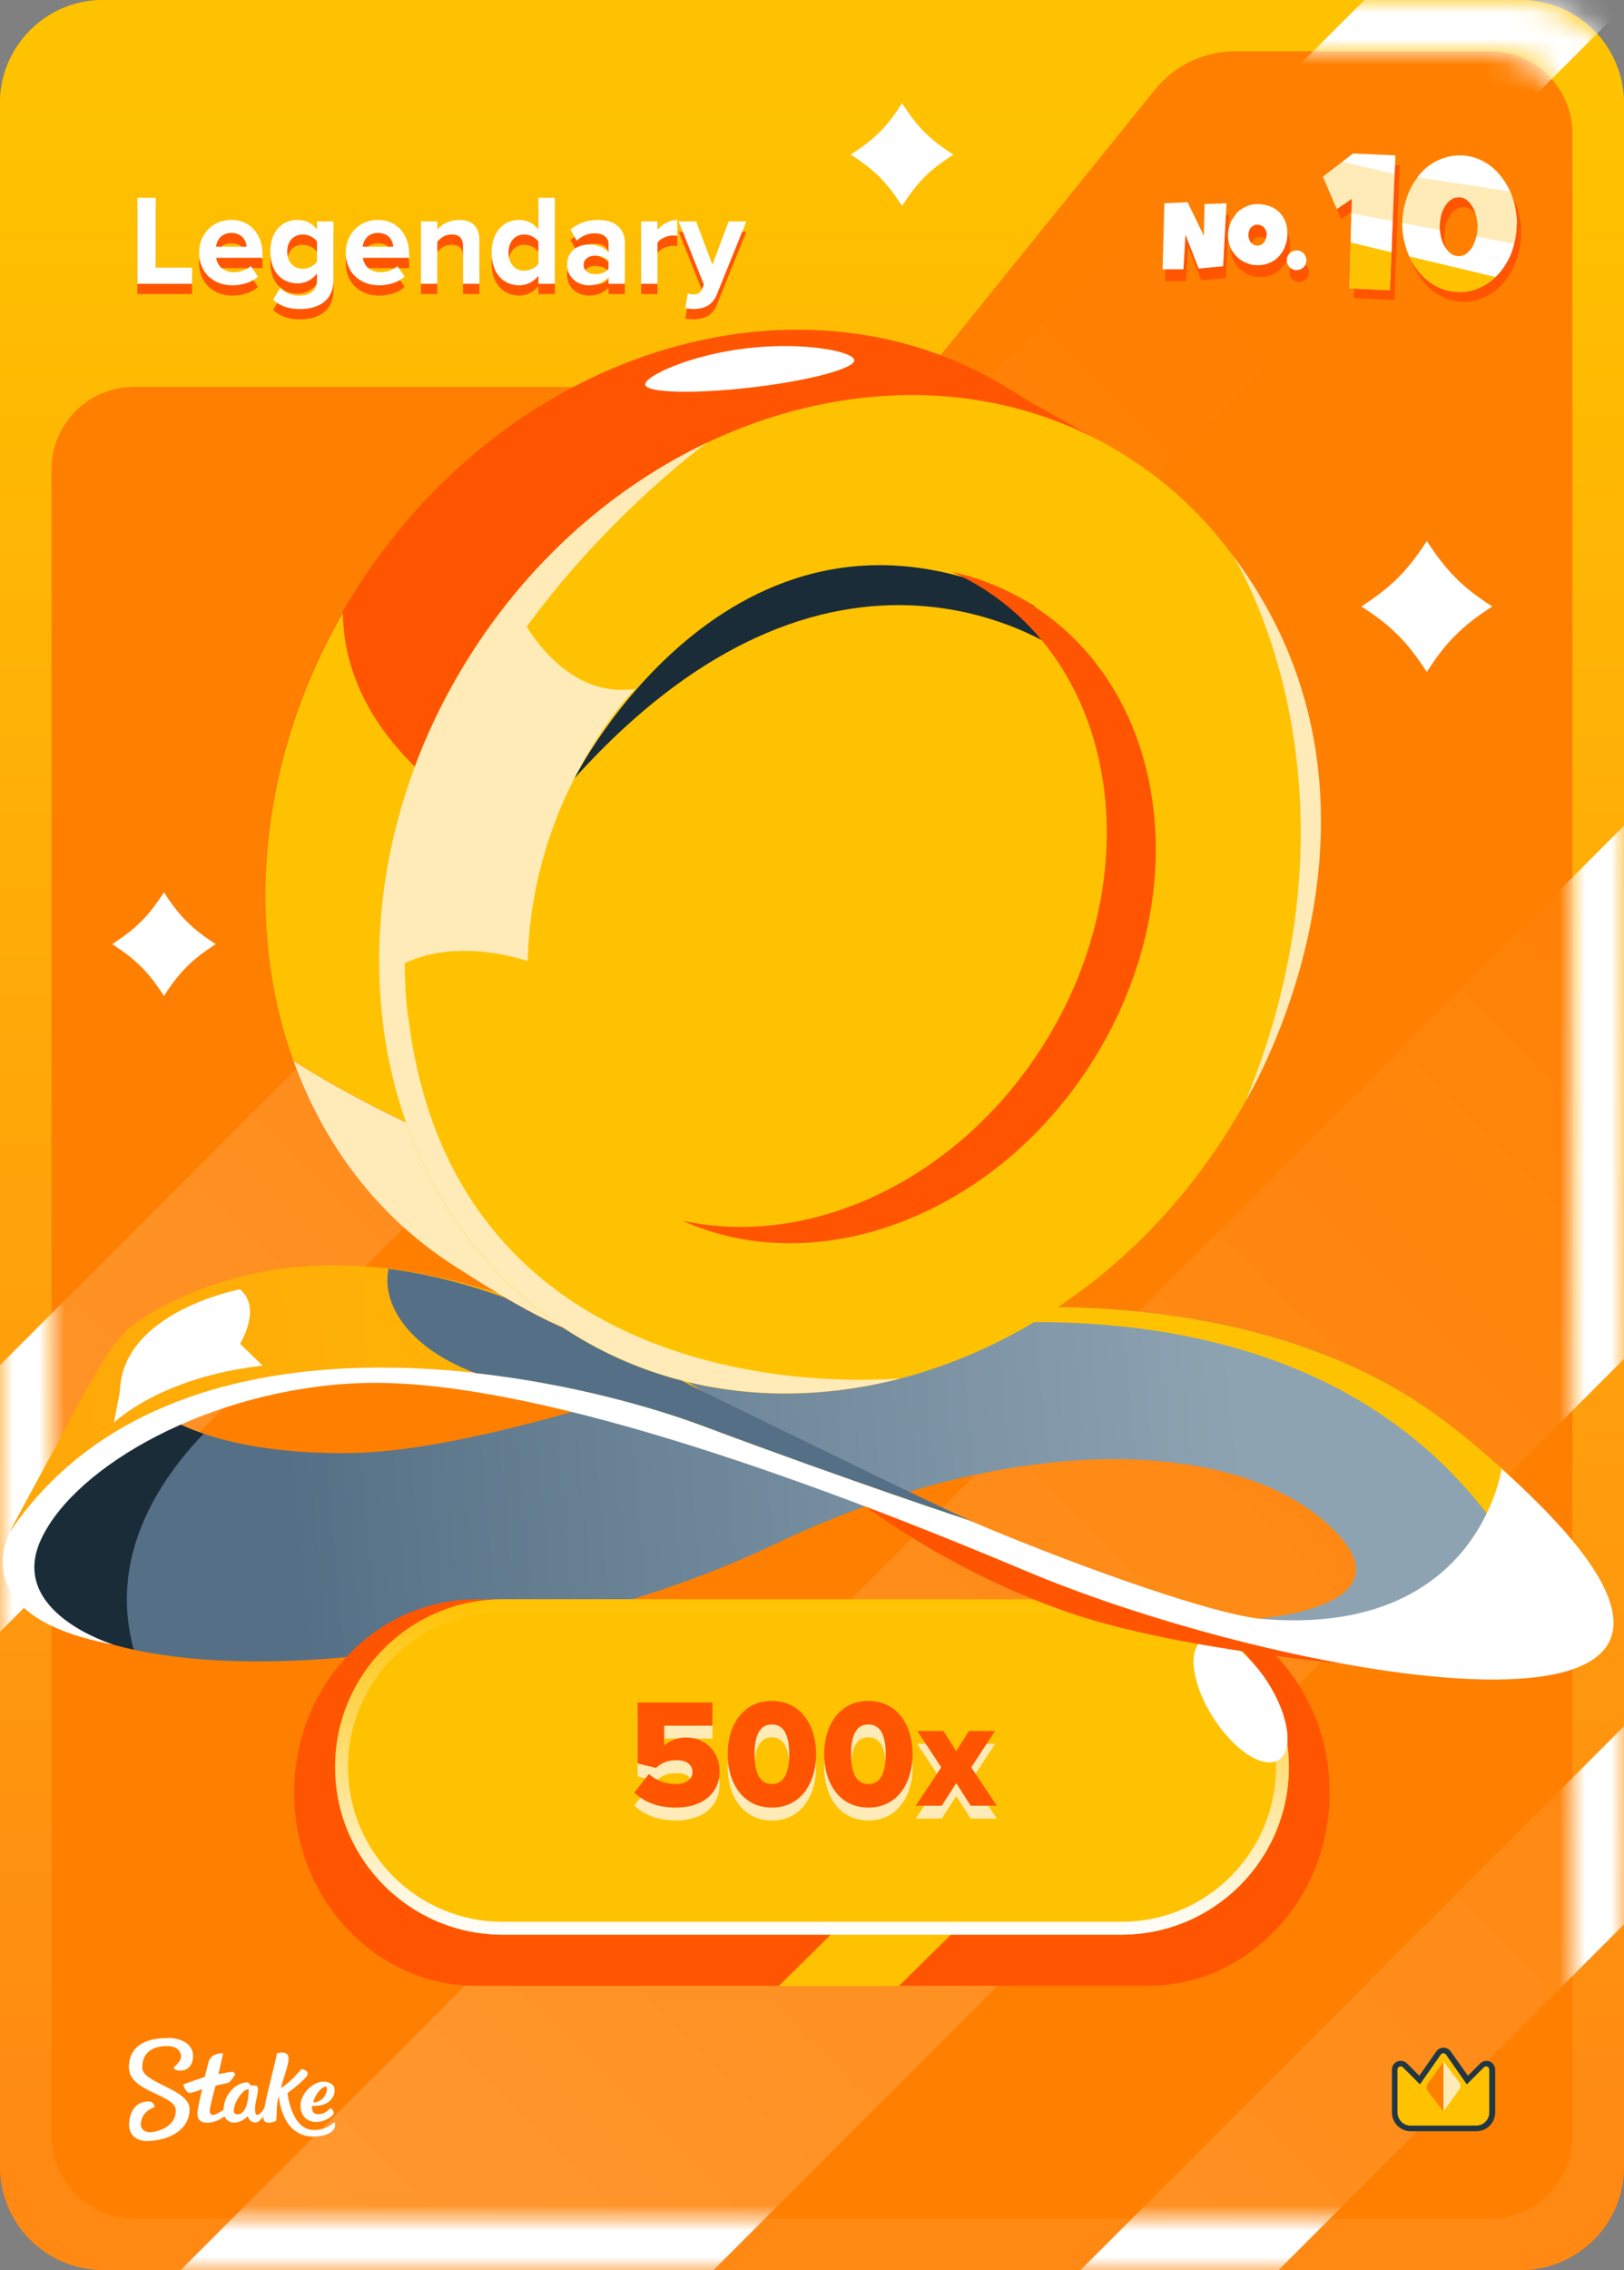 <svg width="63" height="88" viewBox="0 0 63 88" fill="none" xmlns="http://www.w3.org/2000/svg">
<rect x="0" y="0" width="63" height="88" fill="#808080" stroke="none"/>
<rect width="63" height="88" rx="4" fill="url(#paint0_linear_26835_29173)"/>
<g clip-path="url(#clip0_26835_29173)">
<g clip-path="url(#clip1_26835_29173)">
<path d="M56.54 0.56H6.46C3.113 0.56 0.4 3.273 0.4 6.62V81.38C0.4 84.727 3.113 87.44 6.46 87.44H56.54C59.887 87.44 62.6 84.727 62.6 81.38V6.62C62.6 3.273 59.887 0.56 56.54 0.56Z" fill="#FF7F00"/>
<g opacity="0.2">
<mask id="mask0_26835_29173" style="mask-type:luminance" maskUnits="userSpaceOnUse" x="0" y="0" width="63" height="88">
<path d="M56.54 0.56H6.46C3.113 0.56 0.4 3.273 0.4 6.62V81.38C0.4 84.727 3.113 87.44 6.46 87.44H56.54C59.887 87.44 62.6 84.727 62.6 81.38V6.62C62.6 3.273 59.887 0.56 56.54 0.56Z" fill="white"/>
</mask>
<g mask="url(#mask0_26835_29173)">
<path d="M68.37 47.31V26.64L4.46 90.55H25.13L68.37 47.31Z" fill="url(#paint1_linear_26835_29173)"/>
<path d="M64.66 -2.29H55.22L-2.92 55.84V66.18L65.46 -2.2C65.2 -2.26 64.93 -2.29 64.66 -2.29Z" fill="url(#paint2_linear_26835_29173)"/>
<path d="M68.37 69.23V61.55L39.37 90.55H47.05L68.37 69.23Z" fill="url(#paint3_linear_26835_29173)"/>
</g>
</g>
<path d="M6.63 55.02C6.63 55.02 8.7 56.4 13.62 56.33C18.54 56.26 26.83 53.31 30.97 51.93C35.11 50.55 48.17 48.91 56.26 55.26C64.35 61.61 65.49 66.99 48.87 62.74C48.87 62.74 55.19 62.28 51.39 58.98C47.58 55.68 39.03 55.57 30.06 59.86C21.09 64.15 5.38 66.46 1.08 61.96C1.08 61.96 -0.47 57.74 6.64 55.02H6.63Z" fill="url(#paint4_linear_26835_29173)"/>
<path d="M18.47 62H44.52C48.42 62 51.58 65.36 51.58 69.49C51.58 73.63 48.42 76.98 44.52 76.98H18.47C14.57 76.98 11.41 73.62 11.41 69.49C11.41 65.35 14.57 62 18.47 62Z" fill="#FF5500"/>
<path d="M30.21 76.99H34.87L37.02 74.87H32.36L30.21 76.99Z" fill="#FFC200"/>
<path d="M19.5 62H43.5C47.09 62 50 64.91 50 68.5C50 72.09 47.09 75 43.5 75H19.5C15.91 75 13 72.09 13 68.5C13 64.91 15.91 62 19.5 62Z" fill="#FFC200"/>
<path d="M43.5 62.5C46.81 62.5 49.5 65.19 49.5 68.5C49.5 71.81 46.81 74.5 43.5 74.5H19.5C16.19 74.5 13.5 71.81 13.5 68.5C13.5 65.19 16.19 62.5 19.5 62.5H43.5ZM43.5 62H19.5C15.91 62 13 64.91 13 68.5C13 72.09 15.91 75 19.5 75H43.5C47.09 75 50 72.09 50 68.5C50 64.91 47.09 62 43.5 62Z" fill="url(#paint5_linear_26835_29173)"/>
<path d="M49.606 68.224C50.193 67.848 50.004 66.507 49.186 65.228C48.367 63.949 47.228 63.215 46.642 63.59C46.056 63.965 46.245 65.307 47.063 66.586C47.882 67.865 49.02 68.599 49.606 68.224Z" fill="white"/>
<path d="M59 0H4C1.79 0 0 1.79 0 4V84C0 86.21 1.79 88 4 88H59C61.21 88 63 86.21 63 84V4C63 1.79 61.21 0 59 0ZM61 82.81C61 84.57 59.57 86 57.81 86H5.19C3.43 86 2 84.57 2 82.81V18.19C2 16.43 3.43 15 5.19 15H33.59C34.8 15 35.94 14.45 36.7 13.51L44.8 3.48C45.56 2.54 46.7 1.99 47.91 1.99H57.81C59.57 1.99 61 3.42 61 5.18V82.8V82.81Z" fill="url(#paint6_linear_26835_29173)"/>
<mask id="mask1_26835_29173" style="mask-type:luminance" maskUnits="userSpaceOnUse" x="0" y="0" width="63" height="88">
<path d="M59 0H4C1.79 0 0 1.79 0 4V84C0 86.21 1.79 88 4 88H59C61.21 88 63 86.21 63 84V4C63 1.79 61.21 0 59 0ZM61 82.81C61 84.57 59.57 86 57.81 86H5.19C3.43 86 2 84.57 2 82.81V18.19C2 16.43 3.43 15 5.19 15H33.59C34.8 15 35.94 14.45 36.7 13.51L44.8 3.48C45.56 2.54 46.7 1.99 47.91 1.99H57.81C59.57 1.99 61 3.42 61 5.18V82.8V82.81Z" fill="white"/>
</mask>
<g mask="url(#mask1_26835_29173)">
<path d="M68.37 47.31V26.64L4.46 90.55H25.13L68.37 47.31Z" fill="white"/>
<path d="M64.66 -2.29H55.22L-2.92 55.84V66.18L65.46 -2.2C65.2 -2.26 64.93 -2.29 64.66 -2.29Z" fill="white"/>
<path d="M68.37 69.23V61.55L39.37 90.55H47.05L68.37 69.23Z" fill="white"/>
</g>
<path d="M56.26 55.26C48.95 49.53 37.62 50.31 32.44 51.53V52.14C32.44 52.14 49.93 47.53 58.18 59.36L59.07 57.69C58.27 56.91 57.33 56.09 56.27 55.26H56.26Z" fill="url(#paint7_linear_26835_29173)"/>
<path d="M7.9 55.58C7.03 55.29 6.62 55.02 6.62 55.02C-0.49 57.73 1.06 61.96 1.06 61.96C1.98 62.92 3.42 63.57 5.19 63.95C4.21 60.41 6.09 57.47 7.89 55.59L7.9 55.58Z" fill="#1A2C38"/>
<path d="M32.43 57.53C32.43 57.53 36.08 60.64 41.37 62.48C46.65 64.32 55.94 64.81 55.94 64.81C55.94 64.81 44.19 62.87 32.43 57.53Z" fill="#FF5500"/>
<path d="M5.63 53.33C5.63 53.33 0.66 58.53 0.42 59.33C0.42 59.33 -1.55 62.66 4.39 63.75C4.39 63.75 0.26 62.5 1.6 59.66C2.93 56.82 8.15 53.86 13.9 53.62C19.65 53.38 29.39 56.51 39.82 60.91C50.26 65.31 71.8 69.03 58.25 56.94C58.25 56.94 57.34 63.53 48.85 62.75C46.66 62.49 41.03 60.41 37.58 58.93C36.62 58.52 33.82 57.54 33.82 57.54L17.56 50.67L5.61 53.34L5.63 53.33Z" fill="white"/>
<path d="M0.42 59.33C0.15 59.73 2.02 56.38 2.96 54.58C3.46 53.63 3.94 52.85 4.29 52.32C4.61 51.83 5.02 51.41 5.52 51.11C13.27 46.29 22.64 51.06 27.29 53.95C32.08 56.94 37.73 58.98 37.73 58.98C37.73 58.98 33.19 57.49 27.22 55.26C21.25 53.03 6.68 50.18 0.42 59.33Z" fill="url(#paint8_linear_26835_29173)"/>
<path d="M37.73 58.98C37.73 58.98 37.21 58.81 27.29 53.95C24.32 52.49 19.94 49.78 15.07 49.19C14.78 50.67 16 52.32 18.45 53.23C21.95 53.62 25.12 54.48 27.22 55.26C33.19 57.49 37.73 58.98 37.73 58.98Z" fill="#557086"/>
<path d="M9.31 52.1C9.31 52.1 10.18 50.71 9.31 49.98C9.31 49.98 4.74 50.84 4.65 53.94L4.42 55.15C4.42 55.15 6.22 53.38 10.19 52.94L9.32 52.1H9.31Z" fill="white"/>
<path d="M43.08 41.52C38.53 48.59 31.26 53.09 24.32 52.21C22.09 51.93 19.56 50.33 17.6 49.06C9.54 43.88 7.88 32.1 13.88 22.75C19.89 13.4 31.3 10.03 39.36 15.21C41.27 16.44 44.79 17.93 45.97 19.78C49.75 25.73 47.66 34.39 43.08 41.52Z" fill="#FF5500"/>
<path d="M22.28 33.45C16.09 31.08 13.33 27.38 13.3 23.75C10.03 29.43 9.48 35.86 11.38 41.12C14.65 43.17 19.08 45.27 24.93 46.82L22.28 33.45Z" fill="#FFC200"/>
<path d="M11.38 41.12C12.55 44.36 14.64 47.16 17.6 49.06C19.56 50.32 22.09 51.92 24.32 52.21C24.88 52.28 25.45 52.31 26.01 52.31L24.92 46.82C19.08 45.28 14.64 43.17 11.37 41.12H11.38Z" fill="#FFEBB8"/>
<path d="M33.14 13.96C33.18 14.28 31.39 14.76 29.15 15.02C26.91 15.28 25.06 15.23 25.03 14.91C25 14.59 26.74 13.76 28.98 13.5C31.22 13.24 33.11 13.63 33.14 13.96Z" fill="white"/>
<path d="M47.504 44.052C53.514 34.706 51.852 22.927 43.792 17.745C35.732 12.563 24.327 15.939 18.317 25.285C12.307 34.632 13.969 46.41 22.029 51.592C30.089 56.775 41.495 53.399 47.504 44.052Z" fill="#FFC200"/>
<path d="M42.303 41.258C46.413 34.866 45.425 26.907 40.097 23.481C34.769 20.055 27.117 22.459 23.007 28.851C18.897 35.243 19.885 43.203 25.213 46.629C30.542 50.055 38.193 47.65 42.303 41.258Z" fill="#FFC200"/>
<path d="M41.62 25.56C41.62 25.56 32.77 18.53 22.28 30.18C22.28 30.18 28.58 17.6 40.1 23.47L41.62 25.56Z" fill="#1A2C38"/>
<path d="M40.1 23.48C39.11 22.85 38.04 22.41 36.93 22.17C37.36 22.36 37.78 22.59 38.19 22.85C43.52 26.28 44.51 34.24 40.4 40.63C37.05 45.84 31.35 48.4 26.47 47.32C31.69 49.67 38.51 47.17 42.3 41.27C46.41 34.88 45.42 26.92 40.09 23.49L40.1 23.48Z" fill="#FF5500"/>
<path d="M15.83 39.44C14.29 26.8 27.02 17.46 27.43 17.16C23.91 18.83 20.69 21.59 18.32 25.28C12.31 34.63 13.97 46.41 22.04 51.59C25.89 54.06 30.5 54.58 34.92 53.44C29.21 53.82 17.41 52.27 15.84 39.44H15.83Z" fill="#FFEBB8"/>
<path d="M20 23.51C20 23.51 21.57 27.14 24.64 26.71C24.64 26.71 20.63 30.75 20.47 37.26C20.47 37.26 17.24 36.08 14.96 37.78C14.96 37.78 16.14 27.71 20 23.51Z" fill="#FFEBB8"/>
<path d="M47.83 21.54C47.83 21.54 53.4 30.27 48.33 42.67C48.33 42.67 55.21 31.37 47.83 21.54Z" fill="#FFEBB8"/>
<path d="M55.35 20.97C54.6 22.14 53.98 22.75 52.81 23.51C53.98 24.26 54.59 24.88 55.35 26.05C56.1 24.88 56.72 24.27 57.89 23.51C56.72 22.76 56.11 22.14 55.35 20.97Z" fill="white"/>
<path d="M6.36 34.59C5.76 35.52 5.28 36 4.35 36.6C5.28 37.2 5.76 37.68 6.36 38.61C6.96 37.68 7.44 37.2 8.37 36.6C7.44 36 6.96 35.52 6.36 34.59Z" fill="white"/>
</g>
<path d="M47.68 8.33L47.55 10.78L46.6 10.87L46.09 9.56L46.01 10.9H45.2L45.27 8.34L46.17 8.3L46.8 9.6L46.83 8.37L47.68 8.34V8.33Z" fill="#FF5500"/>
<path d="M50.04 9.54C50.04 9.65 50.03 9.76 50 9.86C49.97 9.96 49.94 10.06 49.89 10.15C49.84 10.24 49.78 10.32 49.72 10.39C49.65 10.46 49.58 10.53 49.49 10.58C49.4 10.63 49.31 10.67 49.21 10.7C49.11 10.73 49 10.74 48.89 10.74C48.78 10.74 48.68 10.73 48.58 10.7C48.48 10.67 48.39 10.63 48.3 10.58C48.21 10.53 48.14 10.47 48.07 10.4C48 10.33 47.94 10.25 47.89 10.17C47.84 10.08 47.8 9.99 47.78 9.89C47.75 9.79 47.74 9.69 47.74 9.58C47.74 9.47 47.75 9.37 47.78 9.27C47.81 9.17 47.84 9.07 47.89 8.99C47.94 8.91 48 8.82 48.06 8.74C48.12 8.66 48.2 8.6 48.29 8.55C48.37 8.5 48.46 8.45 48.56 8.42C48.66 8.39 48.76 8.37 48.87 8.37C49.04 8.37 49.2 8.4 49.35 8.45C49.49 8.5 49.62 8.58 49.72 8.68C49.82 8.78 49.9 8.9 49.96 9.04C50.02 9.18 50.04 9.34 50.04 9.52V9.54ZM49.24 9.59C49.24 9.54 49.24 9.49 49.22 9.44C49.21 9.39 49.18 9.35 49.15 9.31C49.12 9.27 49.09 9.24 49.04 9.22C48.99 9.2 48.95 9.18 48.89 9.18C48.83 9.18 48.78 9.18 48.74 9.21C48.7 9.23 48.66 9.26 48.63 9.29C48.6 9.32 48.57 9.37 48.56 9.41C48.54 9.46 48.53 9.51 48.53 9.56C48.53 9.61 48.53 9.66 48.55 9.71C48.56 9.76 48.59 9.81 48.61 9.85C48.64 9.89 48.67 9.92 48.72 9.95C48.76 9.98 48.81 9.99 48.87 9.99C48.93 9.99 48.98 9.98 49.02 9.96C49.06 9.94 49.1 9.91 49.13 9.87C49.16 9.83 49.19 9.79 49.2 9.74C49.22 9.69 49.23 9.64 49.23 9.59H49.24Z" fill="#FF5500"/>
<path d="M50.78 10.55C50.78 10.6 50.77 10.65 50.75 10.7C50.73 10.75 50.7 10.79 50.67 10.82C50.64 10.85 50.6 10.88 50.55 10.9C50.5 10.92 50.46 10.93 50.4 10.93C50.34 10.93 50.3 10.93 50.25 10.9C50.2 10.88 50.16 10.85 50.13 10.82C50.1 10.79 50.07 10.75 50.05 10.7C50.03 10.65 50.02 10.6 50.02 10.55C50.02 10.5 50.02 10.45 50.05 10.4C50.07 10.35 50.1 10.31 50.13 10.28C50.16 10.25 50.2 10.22 50.25 10.2C50.3 10.18 50.35 10.17 50.4 10.17C50.45 10.17 50.5 10.17 50.55 10.2C50.6 10.22 50.64 10.25 50.67 10.28C50.7 10.31 50.73 10.36 50.75 10.4C50.77 10.45 50.78 10.5 50.78 10.55Z" fill="#FF5500"/>
<path d="M47.58 7.87L47.45 10.32L46.5 10.41L45.99 9.1L45.91 10.44H45.1L45.17 7.88L46.07 7.84L46.7 9.14L46.73 7.91L47.58 7.88V7.87Z" fill="white"/>
<path d="M49.94 9.08C49.94 9.19 49.93 9.3 49.9 9.4C49.87 9.5 49.84 9.6 49.79 9.69C49.74 9.78 49.68 9.86 49.62 9.93C49.55 10 49.48 10.07 49.39 10.12C49.3 10.17 49.21 10.21 49.11 10.24C49.01 10.27 48.9 10.28 48.79 10.28C48.68 10.28 48.58 10.27 48.48 10.24C48.38 10.21 48.29 10.17 48.2 10.12C48.11 10.07 48.04 10.01 47.97 9.94C47.9 9.87 47.84 9.79 47.79 9.71C47.74 9.62 47.7 9.53 47.68 9.43C47.65 9.33 47.64 9.23 47.64 9.12C47.64 9.01 47.65 8.91 47.68 8.81C47.71 8.71 47.74 8.61 47.79 8.53C47.84 8.45 47.9 8.36 47.96 8.28C48.02 8.2 48.1 8.14 48.19 8.09C48.27 8.04 48.36 7.99 48.46 7.96C48.56 7.93 48.66 7.91 48.77 7.91C48.94 7.91 49.1 7.94 49.25 7.99C49.39 8.04 49.52 8.12 49.62 8.22C49.72 8.32 49.8 8.44 49.86 8.58C49.92 8.72 49.94 8.88 49.94 9.06V9.08ZM49.14 9.12C49.14 9.07 49.14 9.02 49.12 8.97C49.11 8.92 49.08 8.88 49.05 8.84C49.02 8.8 48.99 8.77 48.94 8.75C48.89 8.73 48.85 8.71 48.79 8.71C48.73 8.71 48.68 8.71 48.64 8.74C48.6 8.76 48.56 8.79 48.53 8.82C48.5 8.85 48.47 8.9 48.46 8.94C48.44 8.99 48.43 9.04 48.43 9.09C48.43 9.14 48.43 9.19 48.45 9.24C48.46 9.29 48.49 9.34 48.51 9.38C48.54 9.42 48.57 9.45 48.62 9.48C48.66 9.51 48.71 9.52 48.77 9.52C48.83 9.52 48.88 9.51 48.92 9.49C48.96 9.47 49 9.44 49.03 9.4C49.06 9.36 49.09 9.32 49.1 9.27C49.12 9.22 49.13 9.17 49.13 9.12H49.14Z" fill="white"/>
<path d="M50.68 10.09C50.68 10.14 50.67 10.19 50.65 10.24C50.63 10.29 50.6 10.33 50.57 10.36C50.54 10.39 50.5 10.42 50.45 10.44C50.4 10.46 50.36 10.47 50.3 10.47C50.24 10.47 50.2 10.47 50.15 10.44C50.1 10.42 50.06 10.39 50.03 10.36C50 10.33 49.97 10.29 49.95 10.24C49.93 10.19 49.92 10.14 49.92 10.09C49.92 10.04 49.92 9.99 49.95 9.94C49.97 9.89 50 9.85 50.03 9.82C50.06 9.79 50.1 9.76 50.15 9.74C50.2 9.72 50.25 9.71 50.3 9.71C50.35 9.71 50.4 9.71 50.45 9.74C50.5 9.76 50.54 9.79 50.57 9.82C50.6 9.85 50.63 9.9 50.65 9.94C50.67 9.99 50.68 10.04 50.68 10.09Z" fill="white"/>
<path d="M54.3 6.41L54.09 11.63L52.52 11.56L52.61 8.09L52.03 8.49L51.49 7.23L52.66 6.33L54.29 6.4L54.3 6.41Z" fill="#FF5500"/>
<path d="M59.01 9.06C59.01 9.28 58.99 9.49 58.94 9.7C58.89 9.91 58.83 10.12 58.74 10.31C58.65 10.5 58.54 10.69 58.41 10.86C58.28 11.03 58.14 11.18 57.97 11.3C57.8 11.42 57.62 11.52 57.43 11.59C57.24 11.66 57.02 11.7 56.79 11.7C56.56 11.7 56.35 11.66 56.15 11.59C55.95 11.52 55.77 11.42 55.61 11.3C55.45 11.18 55.3 11.03 55.17 10.86C55.04 10.69 54.93 10.51 54.84 10.31C54.75 10.11 54.68 9.91 54.64 9.69C54.6 9.47 54.57 9.26 54.57 9.05C54.57 8.84 54.59 8.62 54.64 8.41C54.69 8.2 54.75 7.99 54.84 7.79C54.93 7.59 55.04 7.41 55.17 7.24C55.3 7.07 55.45 6.92 55.61 6.8C55.77 6.68 55.96 6.58 56.16 6.51C56.36 6.44 56.57 6.4 56.8 6.4C57.03 6.4 57.24 6.44 57.44 6.51C57.64 6.58 57.82 6.68 57.98 6.8C58.14 6.92 58.29 7.07 58.42 7.24C58.55 7.41 58.66 7.59 58.75 7.79C58.84 7.99 58.91 8.19 58.95 8.41C58.99 8.63 59.02 8.84 59.02 9.05L59.01 9.06ZM57.5 9.17C57.5 9.06 57.49 8.94 57.46 8.81C57.43 8.68 57.39 8.55 57.33 8.44C57.27 8.33 57.19 8.23 57.1 8.15C57.01 8.07 56.9 8.03 56.77 8.03C56.64 8.03 56.53 8.07 56.43 8.15C56.33 8.23 56.26 8.33 56.2 8.44C56.14 8.55 56.09 8.68 56.07 8.81C56.05 8.94 56.03 9.06 56.03 9.17C56.03 9.28 56.04 9.4 56.07 9.53C56.1 9.66 56.14 9.79 56.2 9.9C56.26 10.01 56.34 10.11 56.43 10.19C56.52 10.27 56.64 10.31 56.77 10.31C56.9 10.31 57.01 10.27 57.1 10.19C57.19 10.11 57.27 10.01 57.33 9.9C57.39 9.79 57.43 9.66 57.46 9.53C57.49 9.4 57.5 9.28 57.5 9.17Z" fill="#FF5500"/>
<path d="M54.13 6.03L53.92 11.25L52.35 11.18L52.44 7.71L51.86 8.11L51.32 6.85L52.49 5.95L54.12 6.02L54.13 6.03Z" fill="#FFEBB8"/>
<path d="M58.84 8.68C58.84 8.9 58.82 9.11 58.77 9.32C58.72 9.53 58.66 9.74 58.57 9.93C58.48 10.12 58.37 10.31 58.24 10.48C58.11 10.65 57.97 10.8 57.8 10.92C57.63 11.04 57.45 11.14 57.26 11.21C57.07 11.28 56.85 11.32 56.62 11.32C56.39 11.32 56.18 11.28 55.98 11.21C55.78 11.14 55.6 11.04 55.44 10.92C55.28 10.8 55.13 10.65 55 10.48C54.87 10.31 54.76 10.13 54.67 9.93C54.58 9.73 54.51 9.53 54.47 9.31C54.43 9.09 54.4 8.88 54.4 8.67C54.4 8.46 54.42 8.24 54.47 8.03C54.52 7.82 54.58 7.61 54.67 7.41C54.76 7.21 54.87 7.03 55 6.86C55.13 6.69 55.28 6.54 55.44 6.42C55.6 6.3 55.79 6.2 55.99 6.13C56.19 6.06 56.4 6.02 56.63 6.02C56.86 6.02 57.07 6.06 57.27 6.13C57.47 6.2 57.65 6.3 57.81 6.42C57.97 6.54 58.12 6.69 58.25 6.86C58.38 7.03 58.49 7.21 58.58 7.41C58.67 7.61 58.74 7.81 58.78 8.03C58.82 8.25 58.85 8.46 58.85 8.67L58.84 8.68ZM57.32 8.79C57.32 8.68 57.31 8.56 57.28 8.43C57.25 8.3 57.21 8.17 57.15 8.06C57.09 7.95 57.01 7.85 56.92 7.77C56.83 7.69 56.72 7.65 56.59 7.65C56.46 7.65 56.35 7.69 56.25 7.77C56.15 7.85 56.08 7.95 56.02 8.06C55.96 8.17 55.91 8.3 55.89 8.43C55.87 8.56 55.85 8.68 55.85 8.79C55.85 8.9 55.86 9.02 55.89 9.15C55.92 9.28 55.96 9.41 56.02 9.52C56.08 9.63 56.16 9.73 56.25 9.81C56.34 9.89 56.46 9.93 56.59 9.93C56.72 9.93 56.83 9.89 56.92 9.81C57.01 9.73 57.09 9.63 57.15 9.52C57.21 9.41 57.25 9.28 57.28 9.15C57.31 9.02 57.32 8.9 57.32 8.79Z" fill="#FFEBB8"/>
<path d="M52.49 5.96L52.08 6.27L54.1 6.75L54.13 6.03L52.49 5.96Z" fill="white"/>
<path d="M58.24 6.87C58.11 6.7 57.97 6.55 57.8 6.43C57.63 6.31 57.45 6.21 57.26 6.14C57.07 6.07 56.85 6.03 56.62 6.03C56.39 6.03 56.18 6.07 55.98 6.14C55.78 6.21 55.6 6.31 55.43 6.43C55.26 6.55 55.12 6.7 54.99 6.87L58.57 7.42C58.48 7.22 58.37 7.04 58.24 6.87Z" fill="white"/>
<path d="M52.4 9.07L52.35 11.18L53.92 11.25L54 9.29L52.4 9.07Z" fill="#FFC200"/>
<path d="M54.02 8.57L52.42 8.27L52.4 9.4L53.98 9.78L54.02 8.57Z" fill="white"/>
<path d="M56.99 9.78C56.99 9.78 56.93 9.8 56.92 9.81C56.83 9.89 56.72 9.93 56.59 9.93C56.46 9.93 56.35 9.89 56.25 9.81C56.19 9.76 56.09 9.75 56.04 9.68L54.48 9.36C54.53 9.56 54.59 9.75 54.67 9.93C54.76 10.13 54.87 10.31 55 10.48C55.13 10.65 55.28 10.8 55.44 10.92C55.6 11.04 55.79 11.14 55.98 11.21C56.17 11.28 56.39 11.32 56.62 11.32C56.85 11.32 57.06 11.28 57.26 11.21C57.46 11.14 57.64 11.04 57.8 10.92C57.96 10.8 58.11 10.65 58.24 10.48C58.35 10.34 58.44 10.18 58.52 10.01L56.99 9.78Z" fill="#FFC200"/>
<path d="M57.27 9.18C57.24 9.3 57.2 9.41 57.15 9.52C57.09 9.64 57.01 9.73 56.92 9.81C56.83 9.89 56.72 9.93 56.59 9.93C56.46 9.93 56.35 9.89 56.25 9.81C56.15 9.73 56.08 9.63 56.02 9.52C55.96 9.41 55.91 9.28 55.89 9.15C55.87 9.06 55.87 8.99 55.86 8.92L54.4 8.64C54.4 8.64 54.4 8.67 54.4 8.68C54.4 8.89 54.42 9.11 54.47 9.32C54.52 9.53 54.58 9.74 54.67 9.94L58.02 10.74C58.1 10.66 58.17 10.58 58.25 10.48C58.38 10.31 58.49 10.13 58.58 9.93C58.65 9.78 58.69 9.62 58.74 9.45L57.28 9.17L57.27 9.18Z" fill="white"/>
</g>
<path fill-rule="evenodd" clip-rule="evenodd" d="M6.498 79C6.99 79 7.486 79.213 7.49 79.691C7.49 80.104 7.247 80.27 6.998 80.27C6.75 80.27 6.733 80.144 6.733 80.144C6.733 80.144 7.025 79.926 7.025 79.717C7.025 79.609 6.942 79.313 6.489 79.317C5.858 79.317 5.518 79.617 5.518 80.152C5.518 80.765 7.351 80.974 7.355 81.765C7.355 82.613 6.476 82.996 5.692 83C5.283 83 5.013 82.761 5.009 82.378C5.009 81.926 5.222 81.465 5.758 81.465C5.884 81.457 5.988 81.552 5.997 81.678C5.997 81.678 5.997 81.683 5.997 81.687C5.997 81.687 5.457 81.839 5.462 82.378C5.462 82.478 5.566 82.661 5.819 82.656C6.071 82.652 6.824 82.474 6.82 81.809C6.82 81.191 5.004 81.109 5 80.148C5 79.065 6.088 79.009 6.498 79.009V79ZM10.747 79.6C10.812 79.57 11.213 79.491 11.195 79.813C11.182 80.135 10.939 80.691 10.904 80.935C11.23 80.77 11.692 80.209 11.692 80.209C11.692 80.209 12.018 80.252 11.918 80.452C11.818 80.652 11.152 81.144 11.152 81.144C11.152 81.144 11.304 82.57 12.171 82.57C12.645 82.57 12.85 82.361 12.937 82.287C12.959 82.27 12.976 82.265 12.985 82.278C13.02 82.387 12.994 82.504 12.915 82.591C12.819 82.696 12.597 82.822 12.153 82.826C11.365 82.826 10.925 82.196 10.812 81.261C10.725 81.535 10.734 81.983 10.721 82.2C10.695 82.243 10.251 82.417 10.216 82.117C10.216 82.091 10.216 82.07 10.216 82.043C10.133 82.161 10.02 82.283 9.911 82.283C9.72 82.283 9.637 82.122 9.602 82.039C9.576 82.07 9.363 82.287 9.088 82.287C8.923 82.291 8.775 82.196 8.709 82.043C8.57 82.144 8.322 82.291 8.039 82.291C7.734 82.291 7.66 82.109 7.66 81.957C7.66 81.713 7.843 80.987 7.843 80.987C7.843 80.987 7.486 81.13 7.364 81.135C7.194 81.135 7.112 80.822 7.112 80.813C7.112 80.809 7.112 80.8 7.12 80.8C7.22 80.761 7.943 80.513 7.943 80.513C7.943 80.513 8.078 79.983 8.096 79.913C8.113 79.844 8.213 79.7 8.331 79.656C8.418 79.622 8.509 79.6 8.601 79.591C8.631 79.591 8.653 79.6 8.653 79.617C8.653 79.635 8.474 80.409 8.474 80.409C8.474 80.409 8.849 80.322 8.988 80.322C9.097 80.322 9.154 80.387 9.093 80.47C9.032 80.552 8.962 80.648 8.927 80.691C8.888 80.735 8.862 80.743 8.77 80.761C8.644 80.787 8.361 80.856 8.361 80.856C8.361 80.856 8.135 81.678 8.139 81.817C8.139 81.896 8.165 81.987 8.261 81.987C8.357 81.987 8.54 81.874 8.67 81.791C8.692 81.152 9.188 80.726 9.576 80.726C9.702 80.726 9.654 80.848 9.798 80.848H9.889C9.946 80.848 10.007 80.852 10.007 80.996C10.007 81.196 9.894 81.526 9.894 81.735C9.894 81.883 9.915 81.987 9.972 81.987C10.068 81.987 10.177 81.848 10.255 81.726C10.381 81.03 10.734 79.761 10.734 79.617L10.747 79.6ZM12.502 80.7C12.767 80.678 12.933 80.822 12.963 80.9C12.994 80.978 12.989 81.161 12.915 81.291C12.684 81.704 12.11 81.63 12.11 81.63C12.11 81.63 12.044 81.957 12.341 81.957C12.593 81.957 12.706 81.83 12.815 81.726C12.859 81.726 12.994 81.865 12.933 81.961C12.885 82.035 12.619 82.257 12.28 82.261C11.74 82.261 11.605 81.8 11.674 81.47C11.766 81.061 12.175 80.722 12.502 80.696V80.7ZM9.646 80.987C9.323 80.987 8.827 81.97 9.206 81.965C9.619 81.965 9.646 81.183 9.646 81.004V80.987ZM12.641 80.891C12.423 80.9 12.175 81.317 12.153 81.5C12.48 81.513 12.654 81.196 12.676 81.07C12.689 80.974 12.693 80.887 12.641 80.887V80.891Z" fill="white"/>
<path fill-rule="evenodd" clip-rule="evenodd" d="M55.996 79.595C56.038 79.595 56.077 79.616 56.098 79.65L56.903 80.801L57.562 80.142C57.6 80.104 57.651 80.095 57.698 80.117C57.745 80.138 57.775 80.181 57.775 80.237V81.896C57.775 82.033 57.72 82.162 57.626 82.256C57.532 82.35 57.399 82.405 57.266 82.405H54.721C54.584 82.405 54.456 82.35 54.361 82.256C54.267 82.162 54.212 82.029 54.212 81.896V80.232C54.212 80.181 54.242 80.134 54.289 80.112C54.336 80.091 54.392 80.104 54.426 80.138L55.084 80.797L55.889 79.646C55.914 79.612 55.953 79.591 55.992 79.591L55.996 79.595Z" fill="#FFC200"/>
<path d="M55.996 79.595C56.038 79.595 56.077 79.616 56.098 79.65L56.903 80.801L57.562 80.142C57.587 80.117 57.617 80.104 57.651 80.104C57.669 80.104 57.686 80.104 57.698 80.112C57.745 80.134 57.775 80.177 57.775 80.232V81.892C57.775 82.029 57.72 82.157 57.626 82.251C57.532 82.346 57.399 82.401 57.266 82.401H54.721C54.584 82.401 54.456 82.346 54.361 82.251C54.267 82.157 54.212 82.025 54.212 81.892L54.212 80.232C54.212 80.181 54.242 80.134 54.289 80.112C54.306 80.104 54.323 80.104 54.336 80.104C54.37 80.104 54.4 80.117 54.426 80.142L55.084 80.801L55.889 79.65C55.914 79.616 55.953 79.595 55.991 79.595M55.996 79.381C55.885 79.381 55.782 79.436 55.718 79.526L55.059 80.468L54.58 79.988C54.516 79.924 54.43 79.89 54.34 79.89C54.297 79.89 54.25 79.898 54.208 79.916C54.079 79.967 53.998 80.091 53.998 80.232V81.892C53.998 82.085 54.075 82.269 54.212 82.406C54.349 82.542 54.528 82.619 54.725 82.619H57.275C57.467 82.619 57.651 82.542 57.788 82.406C57.925 82.269 58.002 82.089 58.002 81.892V80.232C58.002 80.095 57.921 79.971 57.792 79.916C57.75 79.898 57.707 79.89 57.664 79.89C57.574 79.89 57.489 79.924 57.425 79.988L56.946 80.468L56.278 79.526C56.214 79.436 56.107 79.381 56 79.381H55.996Z" fill="#213743"/>
<path fill-rule="evenodd" clip-rule="evenodd" d="M55.392 81.066C55.328 80.981 55.324 80.861 55.388 80.775L56 79.924V81.862L55.397 81.071L55.392 81.066Z" fill="#FF7F00"/>
<path fill-rule="evenodd" clip-rule="evenodd" d="M56.603 80.711C56.667 80.797 56.672 80.917 56.608 81.002L55.996 81.854V79.92L56.599 80.711H56.603Z" fill="#FFEBB8"/>
<path d="M26.223 70.572C25.515 70.572 24.981 70.356 24.609 69.99L25.173 69.27C25.449 69.522 25.827 69.66 26.211 69.66C26.649 69.66 26.865 69.444 26.865 69.198C26.865 68.928 26.655 68.736 26.241 68.736C25.923 68.736 25.671 68.826 25.449 69.036L24.735 68.862V66.498H27.639V67.398H25.767V68.172C25.959 67.986 26.271 67.854 26.625 67.854C27.303 67.854 27.915 68.352 27.915 69.156C27.915 70.02 27.261 70.572 26.223 70.572ZM29.944 70.572C28.774 70.572 28.228 69.558 28.228 68.502C28.228 67.446 28.774 66.438 29.944 66.438C31.114 66.438 31.66 67.446 31.66 68.502C31.66 69.558 31.114 70.572 29.944 70.572ZM29.944 69.66C30.424 69.66 30.616 69.21 30.616 68.502C30.616 67.794 30.424 67.35 29.944 67.35C29.464 67.35 29.272 67.794 29.272 68.502C29.272 69.21 29.464 69.66 29.944 69.66ZM33.688 70.572C32.518 70.572 31.972 69.558 31.972 68.502C31.972 67.446 32.518 66.438 33.688 66.438C34.858 66.438 35.404 67.446 35.404 68.502C35.404 69.558 34.858 70.572 33.688 70.572ZM33.688 69.66C34.168 69.66 34.36 69.21 34.36 68.502C34.36 67.794 34.168 67.35 33.688 67.35C33.208 67.35 33.016 67.794 33.016 68.502C33.016 69.21 33.208 69.66 33.688 69.66ZM38.669 70.5H37.654L37.096 69.624L36.532 70.5H35.525L36.514 69.012L35.584 67.602H36.599L37.096 68.388L37.589 67.602H38.602L37.678 69.012L38.669 70.5Z" fill="#FFEBB8"/>
<path d="M26.223 70.072C25.515 70.072 24.981 69.856 24.609 69.49L25.173 68.77C25.449 69.022 25.827 69.16 26.211 69.16C26.649 69.16 26.865 68.944 26.865 68.698C26.865 68.428 26.655 68.236 26.241 68.236C25.923 68.236 25.671 68.326 25.449 68.536L24.735 68.362V65.998H27.639V66.898H25.767V67.672C25.959 67.486 26.271 67.354 26.625 67.354C27.303 67.354 27.915 67.852 27.915 68.656C27.915 69.52 27.261 70.072 26.223 70.072ZM29.944 70.072C28.774 70.072 28.228 69.058 28.228 68.002C28.228 66.946 28.774 65.938 29.944 65.938C31.114 65.938 31.66 66.946 31.66 68.002C31.66 69.058 31.114 70.072 29.944 70.072ZM29.944 69.16C30.424 69.16 30.616 68.71 30.616 68.002C30.616 67.294 30.424 66.85 29.944 66.85C29.464 66.85 29.272 67.294 29.272 68.002C29.272 68.71 29.464 69.16 29.944 69.16ZM33.688 70.072C32.518 70.072 31.972 69.058 31.972 68.002C31.972 66.946 32.518 65.938 33.688 65.938C34.858 65.938 35.404 66.946 35.404 68.002C35.404 69.058 34.858 70.072 33.688 70.072ZM33.688 69.16C34.168 69.16 34.36 68.71 34.36 68.002C34.36 67.294 34.168 66.85 33.688 66.85C33.208 66.85 33.016 67.294 33.016 68.002C33.016 68.71 33.208 69.16 33.688 69.16ZM38.669 70H37.654L37.096 69.124L36.532 70H35.525L36.514 68.512L35.584 67.102H36.599L37.096 67.888L37.589 67.102H38.602L37.678 68.512L38.669 70Z" fill="#FF5500"/>
<path d="M7.45 11.4H5.33V8.065H6.04V10.775H7.45V11.4ZM9.013 11.46C8.278 11.46 7.723 10.965 7.723 10.19C7.723 9.49 8.238 8.925 8.973 8.925C9.693 8.925 10.184 9.465 10.184 10.255V10.395H8.388C8.428 10.7 8.673 10.955 9.083 10.955C9.288 10.955 9.573 10.865 9.728 10.715L10.008 11.125C9.768 11.345 9.388 11.46 9.013 11.46ZM9.568 9.965C9.553 9.735 9.393 9.43 8.973 9.43C8.578 9.43 8.408 9.725 8.378 9.965H9.568ZM11.632 12.38C11.217 12.38 10.897 12.285 10.592 12.02L10.877 11.56C11.072 11.775 11.327 11.86 11.632 11.86C11.937 11.86 12.297 11.725 12.297 11.25V11.005C12.107 11.245 11.847 11.385 11.552 11.385C10.947 11.385 10.487 10.96 10.487 10.155C10.487 9.365 10.942 8.925 11.552 8.925C11.842 8.925 12.102 9.05 12.297 9.295V8.985H12.937V11.235C12.937 12.155 12.227 12.38 11.632 12.38ZM11.752 10.82C11.962 10.82 12.192 10.7 12.297 10.545V9.765C12.192 9.605 11.962 9.49 11.752 9.49C11.392 9.49 11.142 9.74 11.142 10.155C11.142 10.57 11.392 10.82 11.752 10.82ZM14.702 11.46C13.967 11.46 13.412 10.965 13.412 10.19C13.412 9.49 13.927 8.925 14.662 8.925C15.382 8.925 15.872 9.465 15.872 10.255V10.395H14.077C14.117 10.7 14.362 10.955 14.772 10.955C14.977 10.955 15.262 10.865 15.417 10.715L15.697 11.125C15.457 11.345 15.077 11.46 14.702 11.46ZM15.257 9.965C15.242 9.735 15.082 9.43 14.662 9.43C14.267 9.43 14.097 9.725 14.067 9.965H15.257ZM18.596 11.4H17.961V9.94C17.961 9.605 17.786 9.49 17.516 9.49C17.266 9.49 17.071 9.63 16.966 9.775V11.4H16.331V8.985H16.966V9.3C17.121 9.115 17.416 8.925 17.811 8.925C18.341 8.925 18.596 9.225 18.596 9.695V11.4ZM21.526 11.4H20.886V11.09C20.696 11.33 20.431 11.46 20.141 11.46C19.531 11.46 19.071 11 19.071 10.195C19.071 9.405 19.526 8.925 20.141 8.925C20.426 8.925 20.696 9.05 20.886 9.295V8.065H21.526V11.4ZM20.336 10.895C20.551 10.895 20.781 10.78 20.886 10.62V9.765C20.781 9.605 20.551 9.49 20.336 9.49C19.976 9.49 19.726 9.775 19.726 10.195C19.726 10.61 19.976 10.895 20.336 10.895ZM24.241 11.4H23.606V11.15C23.441 11.345 23.156 11.46 22.841 11.46C22.456 11.46 22.001 11.2 22.001 10.66C22.001 10.095 22.456 9.88 22.841 9.88C23.161 9.88 23.446 9.985 23.606 10.175V9.85C23.606 9.605 23.396 9.445 23.076 9.445C22.816 9.445 22.576 9.54 22.371 9.73L22.131 9.305C22.426 9.045 22.806 8.925 23.186 8.925C23.736 8.925 24.241 9.145 24.241 9.84V11.4ZM23.096 11.03C23.301 11.03 23.501 10.96 23.606 10.82V10.52C23.501 10.38 23.301 10.31 23.096 10.31C22.846 10.31 22.641 10.44 22.641 10.675C22.641 10.9 22.846 11.03 23.096 11.03ZM25.506 11.4H24.871V8.985H25.506V9.315C25.676 9.1 25.976 8.925 26.276 8.925V9.545C26.231 9.535 26.171 9.53 26.101 9.53C25.891 9.53 25.611 9.65 25.506 9.805V11.4ZM26.587 12.345L26.682 11.775C26.737 11.8 26.822 11.815 26.882 11.815C27.047 11.815 27.157 11.77 27.217 11.64L27.307 11.435L26.327 8.985H27.007L27.637 10.665L28.267 8.985H28.952L27.817 11.795C27.637 12.25 27.317 12.37 26.902 12.38C26.827 12.38 26.667 12.365 26.587 12.345Z" fill="#FF5500"/>
<path d="M7.45 11H5.33V7.665H6.04V10.375H7.45V11ZM9.013 11.06C8.278 11.06 7.723 10.565 7.723 9.79C7.723 9.09 8.238 8.525 8.973 8.525C9.693 8.525 10.184 9.065 10.184 9.855V9.995H8.388C8.428 10.3 8.673 10.555 9.083 10.555C9.288 10.555 9.573 10.465 9.728 10.315L10.008 10.725C9.768 10.945 9.388 11.06 9.013 11.06ZM9.568 9.565C9.553 9.335 9.393 9.03 8.973 9.03C8.578 9.03 8.408 9.325 8.378 9.565H9.568ZM11.632 11.98C11.217 11.98 10.897 11.885 10.592 11.62L10.877 11.16C11.072 11.375 11.327 11.46 11.632 11.46C11.937 11.46 12.297 11.325 12.297 10.85V10.605C12.107 10.845 11.847 10.985 11.552 10.985C10.947 10.985 10.487 10.56 10.487 9.755C10.487 8.965 10.942 8.525 11.552 8.525C11.842 8.525 12.102 8.65 12.297 8.895V8.585H12.937V10.835C12.937 11.755 12.227 11.98 11.632 11.98ZM11.752 10.42C11.962 10.42 12.192 10.3 12.297 10.145V9.365C12.192 9.205 11.962 9.09 11.752 9.09C11.392 9.09 11.142 9.34 11.142 9.755C11.142 10.17 11.392 10.42 11.752 10.42ZM14.702 11.06C13.967 11.06 13.412 10.565 13.412 9.79C13.412 9.09 13.927 8.525 14.662 8.525C15.382 8.525 15.872 9.065 15.872 9.855V9.995H14.077C14.117 10.3 14.362 10.555 14.772 10.555C14.977 10.555 15.262 10.465 15.417 10.315L15.697 10.725C15.457 10.945 15.077 11.06 14.702 11.06ZM15.257 9.565C15.242 9.335 15.082 9.03 14.662 9.03C14.267 9.03 14.097 9.325 14.067 9.565H15.257ZM18.596 11H17.961V9.54C17.961 9.205 17.786 9.09 17.516 9.09C17.266 9.09 17.071 9.23 16.966 9.375V11H16.331V8.585H16.966V8.9C17.121 8.715 17.416 8.525 17.811 8.525C18.341 8.525 18.596 8.825 18.596 9.295V11ZM21.526 11H20.886V10.69C20.696 10.93 20.431 11.06 20.141 11.06C19.531 11.06 19.071 10.6 19.071 9.795C19.071 9.005 19.526 8.525 20.141 8.525C20.426 8.525 20.696 8.65 20.886 8.895V7.665H21.526V11ZM20.336 10.495C20.551 10.495 20.781 10.38 20.886 10.22V9.365C20.781 9.205 20.551 9.09 20.336 9.09C19.976 9.09 19.726 9.375 19.726 9.795C19.726 10.21 19.976 10.495 20.336 10.495ZM24.241 11H23.606V10.75C23.441 10.945 23.156 11.06 22.841 11.06C22.456 11.06 22.001 10.8 22.001 10.26C22.001 9.695 22.456 9.48 22.841 9.48C23.161 9.48 23.446 9.585 23.606 9.775V9.45C23.606 9.205 23.396 9.045 23.076 9.045C22.816 9.045 22.576 9.14 22.371 9.33L22.131 8.905C22.426 8.645 22.806 8.525 23.186 8.525C23.736 8.525 24.241 8.745 24.241 9.44V11ZM23.096 10.63C23.301 10.63 23.501 10.56 23.606 10.42V10.12C23.501 9.98 23.301 9.91 23.096 9.91C22.846 9.91 22.641 10.04 22.641 10.275C22.641 10.5 22.846 10.63 23.096 10.63ZM25.506 11H24.871V8.585H25.506V8.915C25.676 8.7 25.976 8.525 26.276 8.525V9.145C26.231 9.135 26.171 9.13 26.101 9.13C25.891 9.13 25.611 9.25 25.506 9.405V11ZM26.587 11.945L26.682 11.375C26.737 11.4 26.822 11.415 26.882 11.415C27.047 11.415 27.157 11.37 27.217 11.24L27.307 11.035L26.327 8.585H27.007L27.637 10.265L28.267 8.585H28.952L27.817 11.395C27.637 11.85 27.317 11.97 26.902 11.98C26.827 11.98 26.667 11.965 26.587 11.945Z" fill="white"/>
<g clip-path="url(#clip2_26835_29173)">
<path d="M34.993 4C34.405 4.923 33.923 5.405 33 5.993C33.923 6.582 34.405 7.064 34.993 7.987C35.582 7.064 36.063 6.582 36.987 5.993C36.063 5.405 35.582 4.923 34.993 4Z" fill="white"/>
</g>
<defs>
<linearGradient id="paint0_linear_26835_29173" x1="31.5" y1="0" x2="31.5" y2="88" gradientUnits="userSpaceOnUse">
<stop stop-color="#FFC200"/>
<stop offset="1" stop-color="#FF7F00"/>
</linearGradient>
<linearGradient id="paint1_linear_26835_29173" x1="71.86" y1="33.49" x2="11.77" y2="93.59" gradientUnits="userSpaceOnUse">
<stop stop-color="white" stop-opacity="0"/>
<stop offset="1" stop-color="white"/>
</linearGradient>
<linearGradient id="paint2_linear_26835_29173" x1="48.23" y1="9.86" x2="-11.87" y2="69.96" gradientUnits="userSpaceOnUse">
<stop stop-color="white" stop-opacity="0"/>
<stop offset="1" stop-color="white"/>
</linearGradient>
<linearGradient id="paint3_linear_26835_29173" x1="86.07" y1="47.7" x2="25.97" y2="107.79" gradientUnits="userSpaceOnUse">
<stop stop-color="white" stop-opacity="0"/>
<stop offset="1" stop-color="white"/>
</linearGradient>
<linearGradient id="paint4_linear_26835_29173" x1="48.42" y1="57.48" x2="11.44" y2="60.96" gradientUnits="userSpaceOnUse">
<stop stop-color="#8EA3B2"/>
<stop offset="1" stop-color="#557086"/>
</linearGradient>
<linearGradient id="paint5_linear_26835_29173" x1="31.5" y1="75" x2="31.5" y2="62" gradientUnits="userSpaceOnUse">
<stop stop-color="#FFFEFC"/>
<stop offset="1" stop-color="#FFC200"/>
</linearGradient>
<linearGradient id="paint6_linear_26835_29173" x1="31.5" y1="84.47" x2="31.5" y2="3.96" gradientUnits="userSpaceOnUse">
<stop stop-color="#FF8913"/>
<stop offset="1" stop-color="#FFC200"/>
</linearGradient>
<linearGradient id="paint7_linear_26835_29173" x1="-46.19" y1="61.93" x2="41.52" y2="55.53" gradientUnits="userSpaceOnUse">
<stop stop-color="#FF8913"/>
<stop offset="1" stop-color="#FFC200"/>
</linearGradient>
<linearGradient id="paint8_linear_26835_29173" x1="-46.39" y1="59.22" x2="41.33" y2="52.82" gradientUnits="userSpaceOnUse">
<stop stop-color="#FF8913"/>
<stop offset="1" stop-color="#FFC200"/>
</linearGradient>
<clipPath id="clip0_26835_29173">
<rect width="63" height="88" fill="white"/>
</clipPath>
<clipPath id="clip1_26835_29173">
<rect width="63" height="88" fill="white"/>
</clipPath>
<clipPath id="clip2_26835_29173">
<rect width="4" height="4" fill="white" transform="translate(33 4)"/>
</clipPath>
</defs>
</svg>
